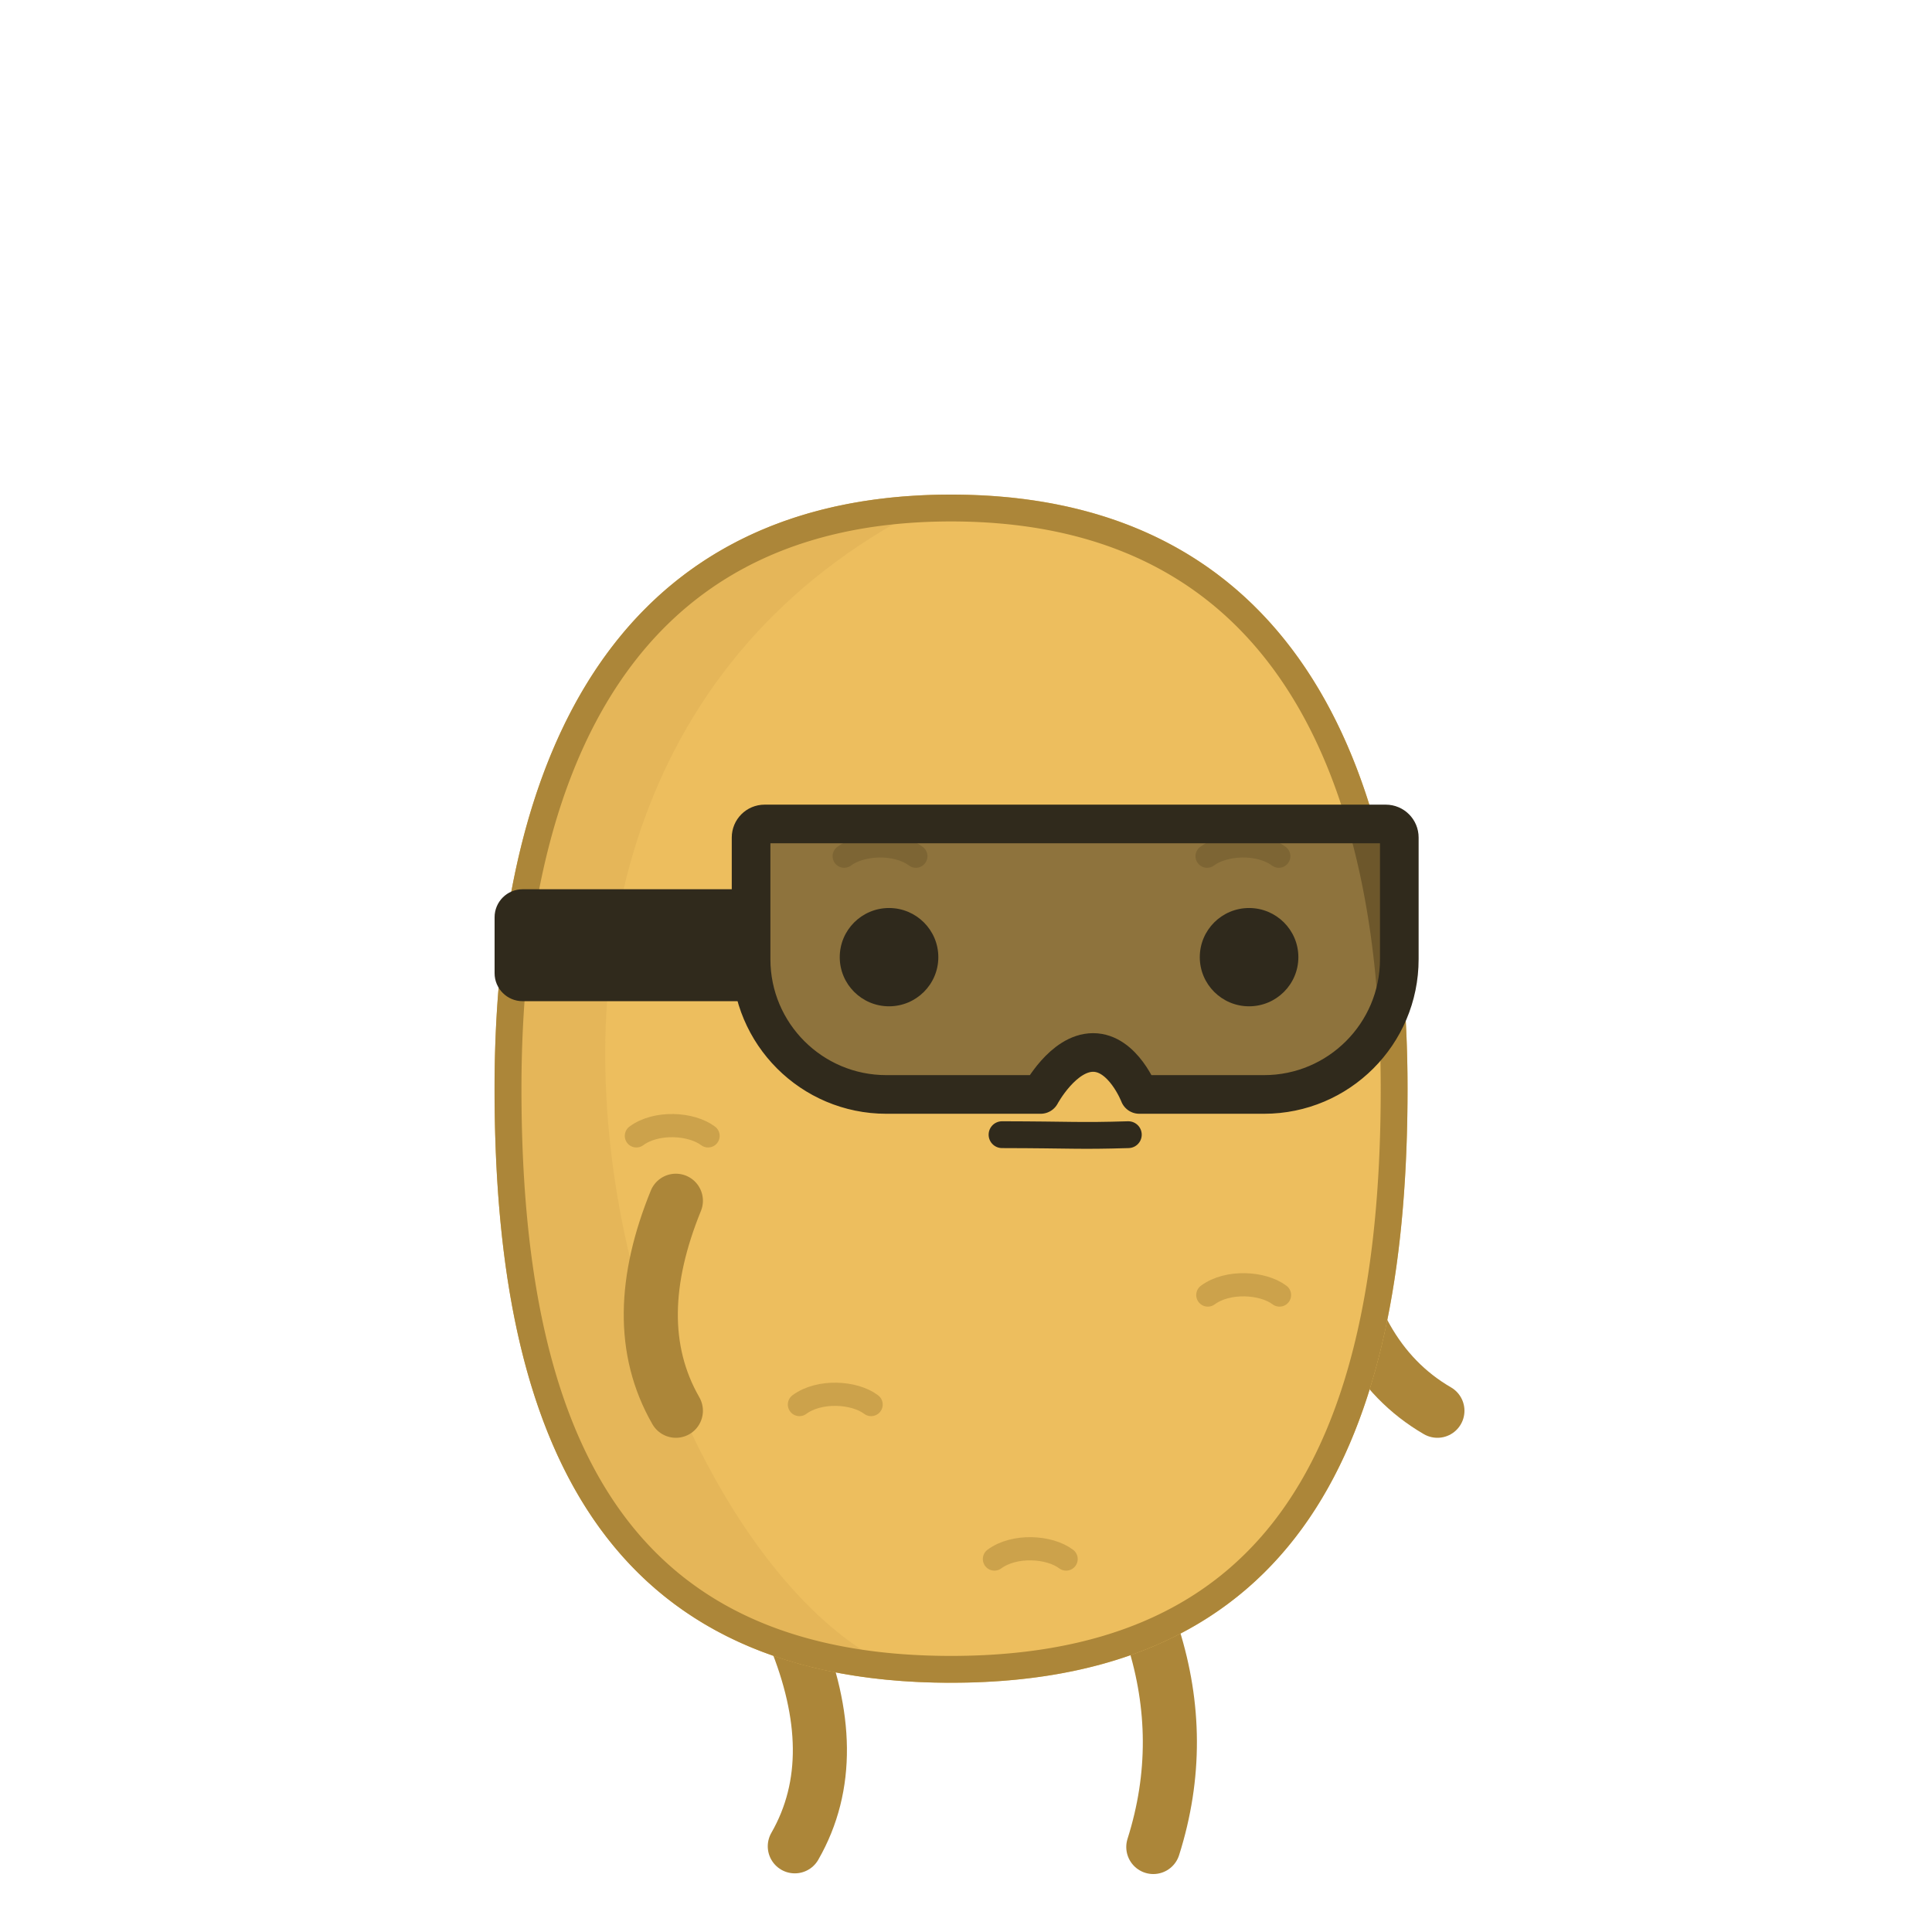 <?xml version="1.0" encoding="UTF-8" standalone="no"?><!DOCTYPE svg PUBLIC "-//W3C//DTD SVG 1.1//EN" "http://www.w3.org/Graphics/SVG/1.1/DTD/svg11.dtd"><svg width="100%" height="100%" viewBox="0 0 250 250" version="1.1" xmlns="http://www.w3.org/2000/svg" xmlns:xlink="http://www.w3.org/1999/xlink" xml:space="preserve" xmlns:serif="http://www.serif.com/" style="fill-rule:evenodd;clip-rule:evenodd;stroke-linecap:round;stroke-linejoin:round;stroke-miterlimit:2;"><rect id="m_goggles" x="0" y="0" width="250" height="250" style="fill:none;"/><g id="boytato"><path d="M102.848,211.737c4.139,10.157 4.511,19.314 0,27.174" style="fill:none;stroke:#ac8639;stroke-width:7px;"/><path d="M149.238,211.826c2.782,8.88 2.93,17.929 0,27.174" style="fill:none;stroke:#ac8639;stroke-width:7px;"/><path d="M172.374,159.017c1.508,10.86 5.778,18.975 13.626,23.533" style="fill:none;stroke:#ac8639;stroke-width:7px;"/><path id="potato" d="M123.068,64c43.66,0 59.069,34.445 59.069,76.872c0,42.427 -12.039,76.872 -59.069,76.872c-47.029,0 -59.068,-34.445 -59.068,-76.872c0,-42.427 15.409,-76.872 59.068,-76.872Z" style="fill:#edbe5e;"/><clipPath id="_clip1"><path d="M123.068,64c43.66,0 59.069,34.445 59.069,76.872c0,42.427 -12.039,76.872 -59.069,76.872c-47.029,0 -59.068,-34.445 -59.068,-76.872c0,-42.427 15.409,-76.872 59.068,-76.872Z"/></clipPath><g clip-path="url(#_clip1)"><path id="shadow" d="M123.068,64c-78.81,35.87 -36.954,151.135 0,153.744c-47.029,0 -59.068,-34.445 -59.068,-76.872c0,-42.427 15.409,-76.872 59.068,-76.872Z" style="fill:#cda24c;fill-opacity:0.251;"/><ellipse id="eye_1" cx="115.041" cy="123.856" rx="6.378" ry="6.36" style="fill:#302a1c;"/><ellipse id="eye_2" cx="161.63" cy="123.856" rx="6.378" ry="6.36" style="fill:#302a1c;"/><g id="eyebrows"><path d="M118.512,110.791c-2.571,-1.903 -7.103,-1.639 -9.277,0" style="fill:none;stroke:#ac8639;stroke-opacity:0.5;stroke-width:3px;"/><path d="M165.474,110.791c-2.57,-1.903 -7.103,-1.639 -9.277,0" style="fill:none;stroke:#ac8639;stroke-opacity:0.5;stroke-width:3px;"/></g><g id="marks"><path d="M82.347,146.983c2.57,-1.903 7.103,-1.639 9.277,0" style="fill:none;stroke:#ac8639;stroke-opacity:0.5;stroke-width:3px;"/><path d="M156.291,167.577c2.571,-1.903 7.103,-1.639 9.277,0" style="fill:none;stroke:#ac8639;stroke-opacity:0.5;stroke-width:3px;"/><path d="M103.445,181.748c2.571,-1.903 7.103,-1.639 9.277,0" style="fill:none;stroke:#ac8639;stroke-opacity:0.5;stroke-width:3px;"/><path d="M128.679,201.739c2.571,-1.904 7.103,-1.639 9.277,0" style="fill:none;stroke:#ac8639;stroke-opacity:0.5;stroke-width:3px;"/></g><path id="mouth" d="M129.663,146.827c9.203,0.018 9.818,0.199 16.341,0" style="fill:none;stroke:#302a1c;stroke-width:3.47px;"/></g><path d="M123.324,64l0.255,0.002l0.254,0.002l0.254,0.002l0.253,0.004l0.252,0.004l0.251,0.005l0.251,0.006l0.251,0.007l0.249,0.007l0.25,0.008l0.248,0.009l0.248,0.01l0.247,0.011l0.246,0.011l0.246,0.012l0.245,0.013l0.245,0.014l0.244,0.014l0.243,0.015l0.243,0.016l0.242,0.017l0.241,0.017l0.241,0.018l0.24,0.019l0.24,0.02l0.239,0.02l0.238,0.022l0.238,0.022l0.237,0.022l0.236,0.024l0.236,0.024l0.235,0.025l0.234,0.026l0.234,0.026l0.233,0.028l0.233,0.028l0.232,0.028l0.231,0.03l0.231,0.03l0.23,0.031l0.23,0.032l0.229,0.032l0.228,0.033l0.227,0.034l0.227,0.035l0.227,0.035l0.226,0.036l0.225,0.037l0.224,0.038l0.224,0.038l0.223,0.039l0.223,0.04l0.222,0.04l0.221,0.042l0.221,0.042l0.221,0.042l0.219,0.044l0.219,0.044l0.218,0.045l0.218,0.045l0.217,0.046l0.217,0.047l0.216,0.048l0.215,0.048l0.215,0.049l0.214,0.05l0.213,0.051l0.213,0.051l0.212,0.052l0.212,0.053l0.211,0.053l0.211,0.054l0.209,0.055l0.21,0.055l0.208,0.056l0.208,0.057l0.208,0.058l0.207,0.058l0.206,0.059l0.206,0.06l0.205,0.06l0.204,0.061l0.204,0.062l0.203,0.062l0.203,0.063l0.202,0.064l0.201,0.064l0.201,0.065l0.2,0.066l0.2,0.067l0.199,0.067l0.198,0.068l0.198,0.068l0.198,0.07l0.196,0.069l0.196,0.071l0.196,0.071l0.195,0.072l0.194,0.073l0.194,0.073l0.193,0.074l0.193,0.075l0.191,0.075l0.192,0.076l0.191,0.076l0.19,0.078l0.189,0.078l0.19,0.078l0.188,0.079l0.188,0.08l0.187,0.081l0.187,0.081l0.186,0.082l0.186,0.082l0.184,0.084l0.185,0.083l0.184,0.085l0.183,0.085l0.183,0.086l0.182,0.086l0.181,0.087l0.181,0.088l0.18,0.088l0.18,0.089l0.179,0.09l0.179,0.09l0.178,0.091l0.177,0.092l0.177,0.092l0.177,0.093l0.175,0.093l0.176,0.094l0.174,0.095l0.174,0.095l0.174,0.096l0.173,0.097l0.172,0.097l0.172,0.098l0.171,0.098l0.171,0.099l0.17,0.1l0.169,0.1l0.169,0.101l0.168,0.102l0.168,0.102l0.168,0.103l0.166,0.103l0.166,0.104l0.166,0.105l0.165,0.105l0.164,0.106l0.164,0.107l0.164,0.107l0.162,0.107l0.163,0.109l0.161,0.108l0.161,0.11l0.161,0.11l0.16,0.111l0.159,0.111l0.159,0.112l0.158,0.112l0.158,0.114l0.157,0.113l0.157,0.114l0.156,0.115l0.156,0.116l0.155,0.116l0.154,0.117l0.154,0.117l0.154,0.118l0.152,0.118l0.153,0.119l0.151,0.119l0.152,0.121l0.15,0.12l0.15,0.122l0.15,0.122l0.149,0.122l0.148,0.123l0.148,0.124l0.148,0.124l0.146,0.125l0.147,0.125l0.145,0.126l0.146,0.126l0.144,0.127l0.144,0.128l0.144,0.128l0.143,0.129l0.143,0.129l0.142,0.13l0.141,0.13l0.141,0.131l0.14,0.132l0.14,0.132l0.14,0.132l0.138,0.134l0.139,0.133l0.137,0.135l0.137,0.135l0.137,0.135l0.136,0.136l0.136,0.136l0.135,0.137l0.134,0.138l0.134,0.138l0.134,0.139l0.133,0.139l0.132,0.14l0.132,0.14l0.132,0.141l0.13,0.141l0.131,0.142l0.129,0.142l0.13,0.143l0.129,0.144l0.128,0.144l0.127,0.145l0.128,0.145l0.126,0.145l0.127,0.146l0.125,0.147l0.125,0.147l0.125,0.148l0.124,0.148l0.124,0.149l0.123,0.149l0.122,0.15l0.122,0.15l0.122,0.151l0.121,0.151l0.12,0.152l0.12,0.153l0.12,0.152l0.119,0.154l0.118,0.154l0.118,0.154l0.117,0.155l0.117,0.155l0.117,0.156l0.116,0.157l0.115,0.156l0.115,0.158l0.114,0.158l0.114,0.158l0.113,0.159l0.113,0.159l0.113,0.16l0.111,0.161l0.112,0.161l0.111,0.161l0.11,0.162l0.11,0.162l0.109,0.163l0.109,0.163l0.108,0.164l0.108,0.164l0.108,0.165l0.106,0.165l0.107,0.166l0.106,0.166l0.105,0.167l0.105,0.167l0.104,0.168l0.104,0.168l0.104,0.168l0.102,0.169l0.103,0.17l0.102,0.17l0.101,0.17l0.101,0.171l0.101,0.172l0.1,0.171l0.099,0.173l0.099,0.172l0.098,0.174l0.098,0.173l0.098,0.175l0.097,0.174l0.097,0.175l0.096,0.176l0.095,0.176l0.095,0.176l0.095,0.177l0.094,0.177l0.094,0.178l0.093,0.178l0.092,0.179l0.093,0.179l0.091,0.18l0.092,0.18l0.09,0.18l0.091,0.181l0.09,0.181l0.089,0.182l0.089,0.182l0.088,0.183l0.088,0.183l0.087,0.183l0.087,0.184l0.087,0.185l0.086,0.184l0.085,0.186l0.085,0.185l0.085,0.186l0.084,0.187l0.084,0.187l0.083,0.187l0.083,0.188l0.082,0.188l0.082,0.189l0.081,0.189l0.081,0.189l0.08,0.19l0.08,0.19l0.08,0.191l0.079,0.191l0.078,0.192l0.078,0.192l0.078,0.192l0.077,0.193l0.077,0.193l0.076,0.193l0.076,0.194l0.075,0.195l0.075,0.194l0.074,0.195l0.074,0.196l0.074,0.196l0.073,0.196l0.072,0.197l0.072,0.197l0.072,0.198l0.071,0.198l0.071,0.198l0.07,0.199l0.07,0.199l0.069,0.199l0.069,0.2l0.069,0.2l0.068,0.201l0.067,0.201l0.067,0.201l0.067,0.202l0.066,0.202l0.066,0.203l0.065,0.203l0.065,0.203l0.065,0.204l0.064,0.204l0.063,0.204l0.063,0.205l0.063,0.205l0.062,0.206l0.062,0.206l0.062,0.206l0.06,0.206l0.061,0.207l0.06,0.208l0.059,0.207l0.06,0.209l0.058,0.208l0.059,0.209l0.057,0.209l0.058,0.209l0.057,0.21l0.056,0.21l0.056,0.211l0.056,0.211l0.055,0.211l0.055,0.212l0.054,0.212l0.054,0.212l0.054,0.213l0.053,0.213l0.052,0.213l0.053,0.214l0.051,0.214l0.052,0.214l0.051,0.215l0.05,0.215l0.05,0.215l0.05,0.216l0.049,0.216l0.049,0.216l0.048,0.217l0.048,0.217l0.048,0.217l0.047,0.218l0.046,0.218l0.047,0.218l0.045,0.219l0.046,0.219l0.045,0.219l0.044,0.219l0.045,0.22l0.043,0.221l0.044,0.22l0.042,0.221l0.043,0.221l0.042,0.222l0.042,0.222l0.041,0.222l0.041,0.222l0.04,0.223l0.04,0.223l0.04,0.223l0.039,0.224l0.039,0.224l0.038,0.224l0.038,0.225l0.037,0.225l0.037,0.225l0.037,0.225l0.036,0.226l0.036,0.226l0.036,0.226l0.035,0.227l0.035,0.227l0.034,0.227l0.034,0.228l0.033,0.227l0.033,0.228l0.033,0.229l0.032,0.228l0.032,0.229l0.031,0.23l0.032,0.229l0.03,0.23l0.03,0.23l0.03,0.23l0.03,0.231l0.029,0.231l0.028,0.231l0.029,0.231l0.028,0.232l0.027,0.232l0.027,0.232l0.027,0.233l0.026,0.233l0.026,0.233l0.026,0.233l0.025,0.233l0.024,0.234l0.025,0.234l0.024,0.235l0.023,0.234l0.023,0.235l0.023,0.235l0.022,0.236l0.022,0.235l0.022,0.236l0.021,0.236l0.021,0.237l0.021,0.236l0.02,0.237l0.019,0.237l0.02,0.238l0.019,0.237l0.018,0.238l0.018,0.238l0.018,0.239l0.018,0.238l0.017,0.239l0.016,0.239l0.016,0.239l0.016,0.24l0.016,0.24l0.015,0.24l0.015,0.24l0.014,0.24l0.014,0.241l0.014,0.241l0.013,0.241l0.013,0.242l0.012,0.241l0.013,0.242l0.011,0.242l0.012,0.242l0.011,0.243l0.01,0.242l0.011,0.243l0.01,0.243l0.009,0.244l0.018,0.487l0.017,0.488l0.015,0.489l0.013,0.49l0.012,0.491l0.011,0.491l0.009,0.492l0.008,0.493l0.007,0.494l0.005,0.495l0.003,0.495l0.002,0.496l0.001,0.497l-0.001,0.497l-0.001,0.496l-0.003,0.495l-0.004,0.495l-0.005,0.494l-0.006,0.493l-0.007,0.492l-0.009,0.491l-0.01,0.491l-0.01,0.49l-0.013,0.489l-0.013,0.488l-0.014,0.487l-0.016,0.487l-0.017,0.485l-0.018,0.485l-0.019,0.484l-0.021,0.483l-0.021,0.482l-0.023,0.481l-0.025,0.48l-0.025,0.479l-0.027,0.479l-0.028,0.477l-0.03,0.477l-0.031,0.475l-0.032,0.475l-0.033,0.473l-0.035,0.473l-0.036,0.471l-0.037,0.471l-0.039,0.469l-0.04,0.469l-0.042,0.467l-0.043,0.466l-0.044,0.466l-0.023,0.232l-0.023,0.232l-0.023,0.232l-0.024,0.231l-0.024,0.231l-0.024,0.231l-0.025,0.231l-0.025,0.23l-0.026,0.23l-0.026,0.23l-0.026,0.229l-0.026,0.23l-0.027,0.228l-0.028,0.229l-0.027,0.228l-0.028,0.229l-0.029,0.227l-0.029,0.228l-0.029,0.227l-0.029,0.227l-0.03,0.227l-0.03,0.226l-0.031,0.226l-0.031,0.226l-0.031,0.225l-0.032,0.225l-0.032,0.225l-0.033,0.225l-0.033,0.224l-0.033,0.224l-0.034,0.224l-0.034,0.223l-0.034,0.223l-0.035,0.223l-0.035,0.222l-0.035,0.222l-0.036,0.222l-0.037,0.222l-0.036,0.221l-0.037,0.221l-0.038,0.22l-0.038,0.221l-0.038,0.219l-0.039,0.22l-0.039,0.219l-0.039,0.219l-0.04,0.219l-0.04,0.218l-0.041,0.218l-0.041,0.218l-0.042,0.217l-0.041,0.217l-0.043,0.217l-0.042,0.216l-0.043,0.216l-0.044,0.216l-0.044,0.215l-0.044,0.215l-0.045,0.215l-0.045,0.214l-0.045,0.214l-0.046,0.214l-0.047,0.213l-0.046,0.213l-0.048,0.213l-0.047,0.212l-0.048,0.212l-0.049,0.212l-0.048,0.211l-0.05,0.211l-0.049,0.211l-0.05,0.21l-0.051,0.21l-0.051,0.209l-0.051,0.209l-0.052,0.209l-0.052,0.208l-0.053,0.209l-0.053,0.207l-0.054,0.208l-0.054,0.207l-0.054,0.206l-0.055,0.206l-0.055,0.206l-0.056,0.206l-0.056,0.205l-0.056,0.205l-0.057,0.204l-0.058,0.204l-0.058,0.204l-0.058,0.203l-0.059,0.203l-0.059,0.203l-0.06,0.202l-0.06,0.202l-0.06,0.201l-0.061,0.201l-0.062,0.201l-0.062,0.2l-0.062,0.2l-0.063,0.199l-0.063,0.199l-0.064,0.199l-0.064,0.198l-0.065,0.198l-0.065,0.198l-0.065,0.197l-0.066,0.197l-0.067,0.196l-0.067,0.196l-0.067,0.195l-0.068,0.196l-0.068,0.194l-0.069,0.195l-0.069,0.194l-0.07,0.193l-0.07,0.193l-0.071,0.193l-0.071,0.192l-0.071,0.192l-0.072,0.192l-0.073,0.191l-0.073,0.191l-0.073,0.19l-0.074,0.19l-0.075,0.189l-0.075,0.189l-0.075,0.189l-0.076,0.188l-0.076,0.188l-0.077,0.187l-0.077,0.187l-0.078,0.187l-0.078,0.186l-0.079,0.185l-0.079,0.185l-0.08,0.185l-0.08,0.185l-0.081,0.184l-0.081,0.183l-0.082,0.183l-0.082,0.183l-0.083,0.182l-0.083,0.182l-0.084,0.181l-0.084,0.181l-0.085,0.18l-0.085,0.18l-0.086,0.18l-0.086,0.179l-0.087,0.179l-0.087,0.178l-0.088,0.178l-0.088,0.177l-0.089,0.177l-0.089,0.176l-0.09,0.176l-0.09,0.176l-0.091,0.175l-0.091,0.174l-0.092,0.175l-0.092,0.173l-0.093,0.173l-0.093,0.173l-0.094,0.173l-0.094,0.171l-0.095,0.172l-0.096,0.171l-0.096,0.17l-0.096,0.17l-0.097,0.17l-0.098,0.169l-0.098,0.168l-0.098,0.168l-0.099,0.168l-0.1,0.167l-0.1,0.167l-0.101,0.166l-0.101,0.166l-0.102,0.165l-0.102,0.165l-0.103,0.164l-0.103,0.164l-0.104,0.163l-0.104,0.163l-0.105,0.162l-0.106,0.162l-0.106,0.161l-0.107,0.161l-0.107,0.161l-0.107,0.159l-0.109,0.16l-0.108,0.159l-0.11,0.158l-0.11,0.158l-0.11,0.157l-0.111,0.157l-0.112,0.157l-0.112,0.156l-0.112,0.155l-0.113,0.155l-0.114,0.154l-0.114,0.154l-0.115,0.154l-0.116,0.152l-0.116,0.153l-0.116,0.152l-0.117,0.151l-0.118,0.151l-0.118,0.15l-0.119,0.15l-0.119,0.149l-0.12,0.149l-0.121,0.148l-0.121,0.148l-0.121,0.147l-0.123,0.147l-0.122,0.146l-0.124,0.145l-0.124,0.145l-0.124,0.145l-0.125,0.144l-0.126,0.143l-0.126,0.143l-0.127,0.143l-0.127,0.142l-0.128,0.141l-0.129,0.141l-0.129,0.14l-0.13,0.14l-0.13,0.139l-0.131,0.139l-0.131,0.138l-0.132,0.138l-0.133,0.137l-0.133,0.136l-0.134,0.136l-0.134,0.135l-0.135,0.135l-0.136,0.135l-0.136,0.133l-0.137,0.133l-0.137,0.133l-0.138,0.132l-0.139,0.132l-0.139,0.131l-0.14,0.13l-0.14,0.13l-0.141,0.129l-0.142,0.129l-0.142,0.128l-0.143,0.128l-0.144,0.127l-0.144,0.126l-0.144,0.126l-0.146,0.125l-0.145,0.125l-0.147,0.124l-0.147,0.124l-0.148,0.123l-0.148,0.122l-0.149,0.122l-0.15,0.122l-0.15,0.12l-0.151,0.12l-0.151,0.12l-0.152,0.119l-0.153,0.118l-0.153,0.118l-0.154,0.117l-0.155,0.117l-0.155,0.116l-0.156,0.116l-0.156,0.114l-0.157,0.115l-0.158,0.113l-0.158,0.113l-0.159,0.113l-0.16,0.112l-0.16,0.111l-0.161,0.111l-0.161,0.11l-0.162,0.109l-0.163,0.109l-0.164,0.109l-0.164,0.107l-0.164,0.107l-0.166,0.107l-0.166,0.106l-0.166,0.105l-0.168,0.105l-0.168,0.104l-0.168,0.103l-0.17,0.103l-0.169,0.102l-0.171,0.102l-0.171,0.101l-0.172,0.1l-0.173,0.1l-0.173,0.099l-0.174,0.098l-0.174,0.098l-0.175,0.097l-0.176,0.097l-0.176,0.096l-0.178,0.095l-0.177,0.095l-0.179,0.094l-0.179,0.093l-0.18,0.093l-0.18,0.092l-0.181,0.092l-0.182,0.091l-0.183,0.09l-0.183,0.09l-0.184,0.089l-0.184,0.088l-0.185,0.088l-0.186,0.087l-0.187,0.086l-0.187,0.086l-0.188,0.085l-0.188,0.085l-0.189,0.083l-0.19,0.084l-0.191,0.082l-0.191,0.082l-0.192,0.081l-0.193,0.081l-0.193,0.08l-0.194,0.079l-0.195,0.078l-0.195,0.078l-0.196,0.078l-0.197,0.076l-0.198,0.076l-0.198,0.075l-0.199,0.075l-0.199,0.074l-0.2,0.073l-0.201,0.073l-0.202,0.072l-0.202,0.071l-0.203,0.07l-0.204,0.07l-0.205,0.07l-0.205,0.068l-0.206,0.068l-0.206,0.067l-0.208,0.067l-0.208,0.066l-0.208,0.065l-0.21,0.064l-0.21,0.064l-0.211,0.063l-0.211,0.062l-0.212,0.062l-0.213,0.061l-0.214,0.06l-0.215,0.06l-0.215,0.059l-0.216,0.058l-0.216,0.058l-0.217,0.057l-0.218,0.056l-0.219,0.055l-0.22,0.055l-0.22,0.054l-0.221,0.053l-0.221,0.053l-0.223,0.052l-0.223,0.051l-0.224,0.051l-0.224,0.05l-0.226,0.049l-0.226,0.048l-0.226,0.048l-0.228,0.047l-0.228,0.046l-0.229,0.045l-0.23,0.045l-0.23,0.044l-0.232,0.044l-0.232,0.042l-0.232,0.042l-0.234,0.042l-0.234,0.04l-0.235,0.04l-0.236,0.039l-0.236,0.038l-0.237,0.038l-0.238,0.037l-0.239,0.036l-0.239,0.035l-0.24,0.035l-0.241,0.034l-0.242,0.033l-0.242,0.032l-0.244,0.032l-0.244,0.031l-0.244,0.03l-0.246,0.03l-0.246,0.028l-0.247,0.028l-0.248,0.028l-0.248,0.026l-0.25,0.026l-0.25,0.025l-0.251,0.024l-0.251,0.023l-0.253,0.023l-0.253,0.022l-0.254,0.021l-0.254,0.021l-0.256,0.02l-0.256,0.019l-0.257,0.018l-0.258,0.017l-0.259,0.017l-0.259,0.016l-0.26,0.015l-0.261,0.014l-0.262,0.014l-0.262,0.013l-0.264,0.012l-0.264,0.011l-0.264,0.011l-0.266,0.01l-0.267,0.009l-0.267,0.008l-0.268,0.007l-0.269,0.007l-0.269,0.006l-0.27,0.005l-0.272,0.004l-0.272,0.004l-0.272,0.002l-0.274,0.002l-0.274,0.002l-0.276,0l-0.275,0l-0.274,-0.002l-0.274,-0.002l-0.272,-0.002l-0.272,-0.004l-0.272,-0.004l-0.27,-0.005l-0.269,-0.006l-0.269,-0.007l-0.268,-0.007l-0.268,-0.008l-0.266,-0.009l-0.266,-0.01l-0.264,-0.011l-0.264,-0.011l-0.264,-0.012l-0.262,-0.013l-0.262,-0.014l-0.261,-0.014l-0.26,-0.015l-0.259,-0.016l-0.259,-0.017l-0.258,-0.017l-0.257,-0.018l-0.256,-0.019l-0.256,-0.02l-0.254,-0.021l-0.254,-0.021l-0.253,-0.022l-0.253,-0.023l-0.251,-0.023l-0.251,-0.024l-0.25,-0.025l-0.25,-0.026l-0.248,-0.026l-0.248,-0.028l-0.247,-0.028l-0.246,-0.028l-0.246,-0.03l-0.244,-0.03l-0.244,-0.031l-0.244,-0.032l-0.242,-0.032l-0.242,-0.033l-0.241,-0.034l-0.24,-0.035l-0.239,-0.035l-0.239,-0.036l-0.238,-0.037l-0.237,-0.038l-0.236,-0.038l-0.236,-0.039l-0.235,-0.04l-0.234,-0.04l-0.234,-0.042l-0.232,-0.042l-0.232,-0.042l-0.232,-0.044l-0.23,-0.044l-0.23,-0.045l-0.229,-0.045l-0.228,-0.046l-0.228,-0.047l-0.226,-0.048l-0.226,-0.048l-0.226,-0.049l-0.224,-0.05l-0.224,-0.051l-0.223,-0.051l-0.223,-0.052l-0.221,-0.053l-0.221,-0.053l-0.22,-0.054l-0.22,-0.055l-0.219,-0.055l-0.218,-0.056l-0.217,-0.057l-0.216,-0.058l-0.216,-0.058l-0.215,-0.059l-0.215,-0.06l-0.214,-0.06l-0.213,-0.061l-0.212,-0.062l-0.211,-0.062l-0.211,-0.063l-0.21,-0.064l-0.21,-0.064l-0.208,-0.065l-0.208,-0.066l-0.208,-0.067l-0.206,-0.067l-0.206,-0.068l-0.205,-0.068l-0.205,-0.07l-0.204,-0.07l-0.203,-0.07l-0.202,-0.071l-0.202,-0.072l-0.201,-0.073l-0.2,-0.073l-0.199,-0.074l-0.199,-0.075l-0.199,-0.075l-0.197,-0.076l-0.197,-0.076l-0.196,-0.078l-0.195,-0.078l-0.195,-0.078l-0.194,-0.079l-0.193,-0.08l-0.193,-0.081l-0.192,-0.081l-0.191,-0.082l-0.191,-0.082l-0.19,-0.084l-0.189,-0.083l-0.188,-0.085l-0.188,-0.085l-0.188,-0.086l-0.186,-0.086l-0.186,-0.087l-0.185,-0.088l-0.184,-0.088l-0.184,-0.089l-0.183,-0.09l-0.183,-0.09l-0.182,-0.091l-0.181,-0.092l-0.18,-0.092l-0.18,-0.093l-0.179,-0.093l-0.179,-0.094l-0.177,-0.095l-0.178,-0.095l-0.176,-0.096l-0.176,-0.097l-0.175,-0.097l-0.174,-0.098l-0.174,-0.098l-0.173,-0.099l-0.173,-0.1l-0.172,-0.1l-0.171,-0.101l-0.171,-0.102l-0.169,-0.102l-0.17,-0.103l-0.168,-0.103l-0.168,-0.104l-0.168,-0.105l-0.166,-0.105l-0.166,-0.106l-0.166,-0.107l-0.164,-0.107l-0.164,-0.107l-0.164,-0.109l-0.163,-0.109l-0.162,-0.109l-0.161,-0.11l-0.161,-0.111l-0.16,-0.111l-0.16,-0.112l-0.159,-0.113l-0.158,-0.113l-0.158,-0.113l-0.157,-0.115l-0.156,-0.114l-0.156,-0.116l-0.155,-0.116l-0.155,-0.117l-0.154,-0.117l-0.153,-0.118l-0.153,-0.118l-0.152,-0.119l-0.151,-0.12l-0.151,-0.12l-0.15,-0.12l-0.15,-0.122l-0.149,-0.122l-0.148,-0.122l-0.148,-0.123l-0.147,-0.124l-0.147,-0.124l-0.145,-0.125l-0.146,-0.125l-0.144,-0.126l-0.144,-0.126l-0.144,-0.127l-0.143,-0.128l-0.142,-0.128l-0.142,-0.129l-0.141,-0.129l-0.14,-0.13l-0.14,-0.13l-0.139,-0.131l-0.139,-0.132l-0.138,-0.132l-0.137,-0.133l-0.137,-0.133l-0.136,-0.133l-0.136,-0.135l-0.135,-0.135l-0.134,-0.135l-0.134,-0.136l-0.133,-0.136l-0.133,-0.137l-0.132,-0.138l-0.131,-0.138l-0.131,-0.139l-0.13,-0.139l-0.13,-0.14l-0.129,-0.14l-0.129,-0.141l-0.128,-0.141l-0.127,-0.142l-0.127,-0.143l-0.126,-0.143l-0.126,-0.143l-0.125,-0.144l-0.124,-0.145l-0.124,-0.145l-0.124,-0.145l-0.122,-0.146l-0.123,-0.147l-0.121,-0.147l-0.121,-0.148l-0.121,-0.148l-0.12,-0.149l-0.119,-0.149l-0.119,-0.15l-0.118,-0.15l-0.118,-0.151l-0.117,-0.151l-0.116,-0.152l-0.116,-0.153l-0.116,-0.152l-0.115,-0.154l-0.114,-0.154l-0.114,-0.154l-0.113,-0.155l-0.112,-0.155l-0.112,-0.156l-0.112,-0.157l-0.111,-0.157l-0.11,-0.157l-0.11,-0.158l-0.11,-0.158l-0.108,-0.159l-0.109,-0.16l-0.107,-0.159l-0.107,-0.161l-0.107,-0.161l-0.106,-0.161l-0.106,-0.162l-0.105,-0.162l-0.104,-0.163l-0.104,-0.163l-0.103,-0.164l-0.103,-0.164l-0.102,-0.165l-0.102,-0.165l-0.101,-0.166l-0.101,-0.166l-0.1,-0.167l-0.1,-0.167l-0.099,-0.168l-0.098,-0.168l-0.098,-0.168l-0.098,-0.169l-0.097,-0.17l-0.096,-0.17l-0.096,-0.17l-0.096,-0.171l-0.095,-0.172l-0.094,-0.171l-0.094,-0.173l-0.093,-0.173l-0.093,-0.173l-0.092,-0.173l-0.092,-0.175l-0.091,-0.174l-0.091,-0.175l-0.09,-0.176l-0.09,-0.176l-0.089,-0.176l-0.089,-0.177l-0.088,-0.177l-0.088,-0.178l-0.087,-0.178l-0.087,-0.179l-0.086,-0.179l-0.086,-0.18l-0.085,-0.18l-0.085,-0.18l-0.084,-0.181l-0.084,-0.181l-0.083,-0.182l-0.083,-0.182l-0.082,-0.183l-0.082,-0.183l-0.081,-0.183l-0.081,-0.184l-0.08,-0.185l-0.08,-0.185l-0.079,-0.185l-0.079,-0.185l-0.078,-0.186l-0.078,-0.187l-0.077,-0.187l-0.077,-0.187l-0.076,-0.188l-0.076,-0.188l-0.075,-0.189l-0.075,-0.189l-0.075,-0.189l-0.074,-0.19l-0.073,-0.19l-0.073,-0.191l-0.073,-0.191l-0.072,-0.192l-0.071,-0.192l-0.072,-0.192l-0.07,-0.193l-0.07,-0.193l-0.07,-0.193l-0.069,-0.194l-0.069,-0.195l-0.068,-0.194l-0.068,-0.196l-0.068,-0.195l-0.066,-0.196l-0.067,-0.196l-0.066,-0.197l-0.065,-0.197l-0.065,-0.198l-0.065,-0.198l-0.064,-0.198l-0.064,-0.199l-0.063,-0.199l-0.063,-0.199l-0.062,-0.2l-0.062,-0.2l-0.062,-0.201l-0.061,-0.201l-0.06,-0.201l-0.06,-0.202l-0.06,-0.202l-0.059,-0.203l-0.059,-0.203l-0.058,-0.203l-0.058,-0.204l-0.058,-0.204l-0.057,-0.204l-0.056,-0.205l-0.056,-0.205l-0.056,-0.206l-0.055,-0.206l-0.055,-0.206l-0.054,-0.206l-0.054,-0.207l-0.054,-0.208l-0.053,-0.207l-0.053,-0.209l-0.052,-0.208l-0.052,-0.209l-0.051,-0.209l-0.051,-0.209l-0.051,-0.21l-0.05,-0.21l-0.049,-0.211l-0.05,-0.211l-0.048,-0.211l-0.049,-0.212l-0.048,-0.212l-0.047,-0.212l-0.048,-0.213l-0.046,-0.213l-0.047,-0.213l-0.046,-0.214l-0.045,-0.214l-0.045,-0.214l-0.045,-0.215l-0.044,-0.215l-0.044,-0.215l-0.044,-0.216l-0.043,-0.216l-0.042,-0.216l-0.043,-0.217l-0.041,-0.217l-0.042,-0.217l-0.041,-0.218l-0.041,-0.218l-0.04,-0.218l-0.04,-0.219l-0.039,-0.219l-0.039,-0.219l-0.039,-0.22l-0.038,-0.219l-0.038,-0.221l-0.038,-0.22l-0.037,-0.221l-0.036,-0.221l-0.037,-0.222l-0.036,-0.222l-0.035,-0.222l-0.035,-0.222l-0.035,-0.223l-0.035,-0.223l-0.034,-0.223l-0.033,-0.224l-0.033,-0.224l-0.033,-0.224l-0.033,-0.225l-0.032,-0.225l-0.032,-0.225l-0.031,-0.225l-0.031,-0.226l-0.031,-0.226l-0.03,-0.226l-0.03,-0.227l-0.029,-0.227l-0.029,-0.227l-0.029,-0.228l-0.029,-0.227l-0.028,-0.229l-0.027,-0.228l-0.028,-0.229l-0.027,-0.228l-0.026,-0.23l-0.026,-0.229l-0.026,-0.23l-0.026,-0.23l-0.025,-0.23l-0.025,-0.231l-0.024,-0.231l-0.024,-0.231l-0.024,-0.231l-0.023,-0.232l-0.023,-0.232l-0.023,-0.232l-0.044,-0.466l-0.043,-0.466l-0.042,-0.467l-0.04,-0.469l-0.039,-0.469l-0.037,-0.471l-0.036,-0.471l-0.035,-0.473l-0.033,-0.473l-0.032,-0.475l-0.031,-0.475l-0.03,-0.477l-0.028,-0.477l-0.027,-0.479l-0.025,-0.479l-0.025,-0.48l-0.023,-0.481l-0.021,-0.482l-0.021,-0.483l-0.019,-0.484l-0.018,-0.485l-0.017,-0.485l-0.016,-0.487l-0.014,-0.487l-0.013,-0.488l-0.013,-0.489l-0.01,-0.49l-0.01,-0.491l-0.009,-0.491l-0.007,-0.492l-0.006,-0.493l-0.005,-0.494l-0.004,-0.495l-0.003,-0.495l-0.001,-0.496l-0.001,-0.497l0.001,-0.497l0.002,-0.496l0.003,-0.495l0.005,-0.495l0.007,-0.494l0.008,-0.493l0.009,-0.492l0.011,-0.491l0.012,-0.491l0.013,-0.49l0.015,-0.489l0.017,-0.488l0.018,-0.487l0.009,-0.244l0.01,-0.243l0.011,-0.243l0.01,-0.242l0.011,-0.243l0.012,-0.242l0.011,-0.242l0.013,-0.242l0.012,-0.241l0.013,-0.242l0.013,-0.241l0.014,-0.241l0.014,-0.241l0.014,-0.24l0.015,-0.24l0.015,-0.24l0.016,-0.24l0.016,-0.24l0.016,-0.239l0.016,-0.239l0.017,-0.239l0.018,-0.238l0.018,-0.239l0.018,-0.238l0.018,-0.238l0.019,-0.237l0.02,-0.238l0.019,-0.237l0.02,-0.237l0.021,-0.236l0.021,-0.237l0.021,-0.236l0.021,-0.236l0.022,-0.235l0.023,-0.236l0.023,-0.235l0.023,-0.235l0.023,-0.234l0.024,-0.235l0.025,-0.234l0.024,-0.234l0.025,-0.233l0.026,-0.233l0.026,-0.233l0.026,-0.233l0.027,-0.233l0.027,-0.232l0.027,-0.232l0.028,-0.232l0.029,-0.231l0.028,-0.231l0.029,-0.231l0.03,-0.231l0.03,-0.23l0.03,-0.23l0.03,-0.23l0.031,-0.229l0.032,-0.23l0.032,-0.229l0.032,-0.228l0.033,-0.229l0.033,-0.228l0.033,-0.227l0.034,-0.228l0.034,-0.227l0.035,-0.227l0.035,-0.227l0.036,-0.226l0.035,-0.226l0.037,-0.226l0.036,-0.225l0.038,-0.225l0.037,-0.225l0.038,-0.225l0.038,-0.224l0.039,-0.224l0.039,-0.224l0.04,-0.223l0.04,-0.223l0.04,-0.223l0.041,-0.222l0.041,-0.222l0.042,-0.222l0.042,-0.222l0.043,-0.221l0.042,-0.221l0.044,-0.22l0.043,-0.221l0.045,-0.22l0.044,-0.219l0.045,-0.219l0.046,-0.219l0.045,-0.219l0.047,-0.218l0.046,-0.218l0.047,-0.218l0.048,-0.217l0.048,-0.217l0.048,-0.217l0.049,-0.216l0.049,-0.216l0.05,-0.216l0.05,-0.215l0.05,-0.215l0.051,-0.215l0.052,-0.214l0.051,-0.214l0.053,-0.214l0.052,-0.213l0.053,-0.213l0.054,-0.213l0.054,-0.212l0.054,-0.212l0.055,-0.212l0.055,-0.211l0.056,-0.211l0.056,-0.211l0.056,-0.21l0.057,-0.21l0.058,-0.209l0.057,-0.209l0.059,-0.209l0.058,-0.208l0.06,-0.209l0.059,-0.207l0.06,-0.208l0.061,-0.207l0.06,-0.206l0.062,-0.206l0.062,-0.206l0.062,-0.206l0.062,-0.205l0.064,-0.205l0.063,-0.204l0.064,-0.204l0.065,-0.204l0.064,-0.203l0.066,-0.203l0.066,-0.203l0.066,-0.202l0.067,-0.202l0.067,-0.201l0.067,-0.201l0.068,-0.201l0.069,-0.2l0.069,-0.2l0.069,-0.199l0.07,-0.199l0.07,-0.199l0.071,-0.198l0.071,-0.198l0.072,-0.198l0.072,-0.197l0.072,-0.197l0.073,-0.196l0.074,-0.196l0.074,-0.196l0.074,-0.195l0.075,-0.194l0.075,-0.195l0.076,-0.194l0.076,-0.193l0.077,-0.193l0.077,-0.193l0.078,-0.192l0.078,-0.192l0.078,-0.192l0.079,-0.191l0.08,-0.191l0.08,-0.19l0.08,-0.19l0.081,-0.189l0.081,-0.189l0.082,-0.189l0.082,-0.188l0.083,-0.188l0.083,-0.187l0.084,-0.187l0.084,-0.187l0.084,-0.186l0.086,-0.185l0.085,-0.186l0.086,-0.184l0.087,-0.185l0.087,-0.184l0.087,-0.183l0.088,-0.183l0.088,-0.183l0.089,-0.182l0.089,-0.182l0.09,-0.181l0.091,-0.181l0.09,-0.18l0.092,-0.18l0.091,-0.18l0.092,-0.179l0.093,-0.179l0.093,-0.178l0.094,-0.178l0.094,-0.177l0.095,-0.177l0.095,-0.176l0.095,-0.176l0.096,-0.176l0.097,-0.175l0.097,-0.174l0.098,-0.175l0.098,-0.173l0.098,-0.174l0.099,-0.172l0.099,-0.173l0.1,-0.171l0.101,-0.172l0.101,-0.171l0.101,-0.17l0.102,-0.17l0.103,-0.17l0.102,-0.169l0.104,-0.168l0.104,-0.168l0.104,-0.168l0.105,-0.167l0.105,-0.167l0.106,-0.166l0.107,-0.166l0.106,-0.165l0.108,-0.165l0.108,-0.164l0.108,-0.164l0.109,-0.163l0.109,-0.163l0.11,-0.162l0.11,-0.162l0.111,-0.161l0.111,-0.161l0.112,-0.161l0.113,-0.16l0.113,-0.159l0.113,-0.159l0.114,-0.158l0.114,-0.158l0.115,-0.158l0.115,-0.156l0.116,-0.157l0.117,-0.156l0.117,-0.155l0.117,-0.155l0.118,-0.154l0.118,-0.154l0.119,-0.154l0.12,-0.152l0.12,-0.153l0.12,-0.152l0.121,-0.151l0.122,-0.151l0.122,-0.15l0.122,-0.15l0.123,-0.149l0.124,-0.149l0.124,-0.148l0.125,-0.148l0.125,-0.147l0.125,-0.147l0.127,-0.146l0.126,-0.145l0.127,-0.145l0.128,-0.145l0.128,-0.144l0.129,-0.144l0.129,-0.143l0.13,-0.142l0.131,-0.142l0.13,-0.141l0.132,-0.141l0.132,-0.14l0.132,-0.14l0.133,-0.139l0.134,-0.139l0.134,-0.138l0.134,-0.138l0.135,-0.137l0.136,-0.136l0.136,-0.136l0.137,-0.135l0.137,-0.135l0.137,-0.135l0.139,-0.133l0.138,-0.134l0.14,-0.132l0.14,-0.132l0.14,-0.132l0.141,-0.131l0.141,-0.13l0.142,-0.13l0.143,-0.129l0.143,-0.129l0.144,-0.128l0.144,-0.128l0.144,-0.127l0.146,-0.126l0.145,-0.126l0.147,-0.125l0.146,-0.125l0.148,-0.124l0.148,-0.124l0.148,-0.123l0.149,-0.122l0.15,-0.122l0.15,-0.122l0.15,-0.12l0.152,-0.121l0.151,-0.119l0.153,-0.119l0.152,-0.118l0.154,-0.118l0.154,-0.117l0.154,-0.117l0.155,-0.116l0.156,-0.116l0.156,-0.115l0.157,-0.114l0.157,-0.113l0.157,-0.114l0.159,-0.112l0.159,-0.112l0.159,-0.111l0.16,-0.111l0.161,-0.11l0.161,-0.11l0.161,-0.108l0.163,-0.109l0.162,-0.107l0.164,-0.107l0.164,-0.107l0.164,-0.106l0.165,-0.105l0.166,-0.105l0.166,-0.104l0.166,-0.103l0.168,-0.103l0.167,-0.102l0.169,-0.102l0.169,-0.101l0.169,-0.1l0.17,-0.1l0.171,-0.099l0.171,-0.098l0.172,-0.098l0.172,-0.097l0.173,-0.097l0.174,-0.096l0.174,-0.095l0.174,-0.095l0.176,-0.094l0.175,-0.093l0.177,-0.093l0.177,-0.092l0.177,-0.092l0.178,-0.091l0.179,-0.09l0.179,-0.09l0.18,-0.089l0.18,-0.088l0.181,-0.088l0.181,-0.087l0.182,-0.086l0.183,-0.086l0.183,-0.085l0.184,-0.085l0.184,-0.083l0.185,-0.084l0.186,-0.082l0.186,-0.082l0.187,-0.081l0.187,-0.081l0.188,-0.08l0.188,-0.079l0.189,-0.078l0.19,-0.078l0.19,-0.078l0.191,-0.076l0.192,-0.076l0.191,-0.075l0.193,-0.075l0.193,-0.074l0.194,-0.073l0.194,-0.073l0.195,-0.072l0.196,-0.071l0.196,-0.071l0.196,-0.069l0.198,-0.07l0.198,-0.068l0.198,-0.068l0.199,-0.067l0.2,-0.067l0.2,-0.066l0.201,-0.065l0.201,-0.064l0.202,-0.064l0.203,-0.063l0.203,-0.062l0.204,-0.062l0.204,-0.061l0.205,-0.06l0.206,-0.06l0.206,-0.059l0.207,-0.058l0.208,-0.058l0.208,-0.057l0.208,-0.056l0.209,-0.055l0.21,-0.055l0.211,-0.054l0.211,-0.053l0.211,-0.053l0.213,-0.052l0.213,-0.051l0.213,-0.051l0.214,-0.05l0.215,-0.049l0.215,-0.048l0.216,-0.048l0.217,-0.047l0.217,-0.046l0.218,-0.045l0.218,-0.045l0.219,-0.044l0.219,-0.044l0.221,-0.042l0.22,-0.042l0.222,-0.042l0.222,-0.04l0.223,-0.04l0.223,-0.039l0.224,-0.038l0.224,-0.038l0.225,-0.037l0.226,-0.036l0.227,-0.035l0.227,-0.035l0.227,-0.034l0.228,-0.033l0.229,-0.032l0.23,-0.032l0.23,-0.031l0.231,-0.03l0.231,-0.03l0.232,-0.028l0.233,-0.028l0.233,-0.028l0.234,-0.026l0.234,-0.026l0.235,-0.025l0.236,-0.024l0.236,-0.024l0.237,-0.022l0.238,-0.022l0.238,-0.022l0.239,-0.02l0.24,-0.02l0.24,-0.019l0.24,-0.018l0.242,-0.017l0.242,-0.017l0.243,-0.016l0.243,-0.015l0.244,-0.014l0.245,-0.014l0.245,-0.013l0.246,-0.012l0.246,-0.011l0.247,-0.011l0.248,-0.01l0.248,-0.009l0.25,-0.008l0.249,-0.007l0.251,-0.007l0.251,-0.006l0.251,-0.005l0.252,-0.004l0.253,-0.004l0.254,-0.002l0.254,-0.002l0.255,-0.002l0.255,0l0.256,0Zm-0.5,3.474l-0.244,0.001l-0.244,0.002l-0.243,0.003l-0.241,0.003l-0.242,0.004l-0.241,0.005l-0.24,0.006l-0.239,0.006l-0.239,0.007l-0.237,0.008l-0.238,0.009l-0.236,0.009l-0.236,0.01l-0.236,0.011l-0.234,0.012l-0.234,0.012l-0.233,0.013l-0.233,0.014l-0.232,0.014l-0.231,0.015l-0.231,0.016l-0.229,0.017l-0.23,0.017l-0.228,0.018l-0.228,0.019l-0.227,0.019l-0.227,0.02l-0.226,0.021l-0.225,0.022l-0.225,0.022l-0.224,0.023l-0.223,0.024l-0.222,0.024l-0.222,0.026l-0.221,0.025l-0.221,0.027l-0.22,0.027l-0.219,0.028l-0.219,0.029l-0.218,0.029l-0.217,0.03l-0.217,0.031l-0.216,0.031l-0.215,0.032l-0.215,0.033l-0.214,0.034l-0.214,0.034l-0.212,0.035l-0.212,0.035l-0.212,0.036l-0.211,0.037l-0.21,0.038l-0.21,0.038l-0.208,0.039l-0.209,0.039l-0.208,0.041l-0.207,0.04l-0.206,0.042l-0.206,0.042l-0.205,0.043l-0.204,0.044l-0.204,0.044l-0.203,0.045l-0.203,0.045l-0.202,0.046l-0.201,0.047l-0.201,0.048l-0.2,0.048l-0.199,0.049l-0.199,0.049l-0.199,0.05l-0.197,0.051l-0.197,0.051l-0.196,0.052l-0.196,0.053l-0.195,0.053l-0.195,0.054l-0.194,0.055l-0.193,0.055l-0.192,0.056l-0.193,0.057l-0.191,0.057l-0.191,0.058l-0.19,0.058l-0.189,0.059l-0.19,0.06l-0.188,0.06l-0.188,0.061l-0.187,0.061l-0.186,0.062l-0.186,0.063l-0.186,0.064l-0.185,0.064l-0.184,0.064l-0.183,0.065l-0.183,0.066l-0.183,0.067l-0.181,0.067l-0.182,0.068l-0.18,0.068l-0.18,0.069l-0.18,0.069l-0.179,0.071l-0.178,0.07l-0.178,0.072l-0.177,0.072l-0.177,0.072l-0.175,0.073l-0.176,0.074l-0.175,0.074l-0.174,0.075l-0.174,0.076l-0.173,0.076l-0.172,0.077l-0.172,0.077l-0.172,0.078l-0.17,0.078l-0.171,0.079l-0.17,0.08l-0.169,0.08l-0.168,0.081l-0.168,0.082l-0.168,0.082l-0.167,0.082l-0.166,0.083l-0.166,0.084l-0.165,0.085l-0.165,0.085l-0.164,0.085l-0.163,0.086l-0.163,0.087l-0.163,0.087l-0.162,0.088l-0.161,0.088l-0.161,0.089l-0.16,0.09l-0.16,0.09l-0.159,0.091l-0.158,0.091l-0.159,0.092l-0.158,0.092l-0.156,0.093l-0.157,0.094l-0.156,0.094l-0.155,0.094l-0.155,0.096l-0.155,0.095l-0.154,0.097l-0.153,0.097l-0.152,0.097l-0.153,0.098l-0.152,0.099l-0.151,0.099l-0.15,0.099l-0.151,0.101l-0.149,0.101l-0.149,0.101l-0.149,0.102l-0.149,0.103l-0.147,0.102l-0.147,0.104l-0.147,0.104l-0.145,0.105l-0.146,0.105l-0.145,0.106l-0.145,0.106l-0.144,0.107l-0.143,0.107l-0.143,0.108l-0.143,0.109l-0.142,0.109l-0.141,0.11l-0.141,0.11l-0.141,0.111l-0.14,0.111l-0.139,0.112l-0.139,0.112l-0.139,0.113l-0.138,0.113l-0.137,0.114l-0.137,0.115l-0.137,0.115l-0.136,0.115l-0.135,0.116l-0.135,0.117l-0.135,0.118l-0.134,0.117l-0.133,0.118l-0.134,0.119l-0.132,0.12l-0.132,0.119l-0.132,0.121l-0.131,0.121l-0.131,0.121l-0.13,0.122l-0.13,0.123l-0.129,0.123l-0.129,0.123l-0.128,0.125l-0.128,0.124l-0.127,0.125l-0.127,0.126l-0.127,0.126l-0.126,0.127l-0.125,0.127l-0.125,0.128l-0.124,0.128l-0.125,0.129l-0.123,0.129l-0.123,0.13l-0.123,0.131l-0.122,0.131l-0.121,0.131l-0.122,0.132l-0.12,0.133l-0.121,0.132l-0.119,0.134l-0.12,0.134l-0.119,0.135l-0.118,0.135l-0.118,0.135l-0.118,0.137l-0.117,0.136l-0.116,0.137l-0.116,0.138l-0.116,0.138l-0.115,0.139l-0.115,0.139l-0.114,0.14l-0.114,0.14l-0.113,0.14l-0.113,0.142l-0.113,0.142l-0.112,0.142l-0.111,0.142l-0.111,0.144l-0.111,0.144l-0.11,0.144l-0.11,0.144l-0.109,0.146l-0.109,0.145l-0.109,0.147l-0.107,0.146l-0.108,0.148l-0.107,0.148l-0.107,0.148l-0.106,0.149l-0.106,0.149l-0.105,0.15l-0.105,0.15l-0.104,0.151l-0.104,0.151l-0.103,0.151l-0.103,0.153l-0.103,0.153l-0.102,0.153l-0.102,0.154l-0.101,0.154l-0.101,0.155l-0.1,0.155l-0.1,0.155l-0.1,0.157l-0.098,0.156l-0.099,0.158l-0.099,0.157l-0.097,0.158l-0.097,0.158l-0.097,0.16l-0.097,0.159l-0.096,0.16l-0.095,0.161l-0.095,0.161l-0.095,0.161l-0.094,0.162l-0.094,0.163l-0.093,0.162l-0.093,0.164l-0.092,0.164l-0.092,0.164l-0.092,0.164l-0.091,0.166l-0.091,0.166l-0.09,0.166l-0.09,0.166l-0.089,0.168l-0.089,0.167l-0.089,0.168l-0.088,0.169l-0.087,0.169l-0.087,0.169l-0.087,0.17l-0.087,0.17l-0.086,0.172l-0.085,0.171l-0.085,0.171l-0.085,0.172l-0.084,0.173l-0.084,0.174l-0.083,0.173l-0.083,0.174l-0.083,0.175l-0.082,0.174l-0.081,0.176l-0.081,0.175l-0.081,0.177l-0.081,0.177l-0.079,0.177l-0.08,0.177l-0.079,0.179l-0.079,0.178l-0.078,0.179l-0.078,0.179l-0.077,0.18l-0.077,0.18l-0.076,0.181l-0.076,0.181l-0.076,0.182l-0.075,0.182l-0.075,0.182l-0.074,0.183l-0.074,0.183l-0.074,0.184l-0.073,0.184l-0.073,0.185l-0.072,0.185l-0.072,0.185l-0.071,0.186l-0.071,0.186l-0.071,0.187l-0.07,0.187l-0.07,0.188l-0.069,0.188l-0.069,0.188l-0.069,0.189l-0.068,0.189l-0.067,0.19l-0.068,0.19l-0.066,0.19l-0.067,0.191l-0.066,0.191l-0.065,0.192l-0.065,0.192l-0.065,0.193l-0.064,0.193l-0.064,0.193l-0.064,0.194l-0.063,0.194l-0.062,0.194l-0.063,0.195l-0.062,0.196l-0.061,0.195l-0.061,0.196l-0.06,0.197l-0.061,0.197l-0.059,0.197l-0.06,0.198l-0.059,0.198l-0.058,0.199l-0.058,0.198l-0.058,0.199l-0.057,0.2l-0.057,0.2l-0.056,0.201l-0.056,0.201l-0.056,0.2l-0.055,0.202l-0.055,0.202l-0.054,0.203l-0.054,0.202l-0.054,0.204l-0.053,0.203l-0.053,0.203l-0.052,0.205l-0.052,0.204l-0.052,0.205l-0.051,0.205l-0.051,0.206l-0.05,0.206l-0.05,0.207l-0.049,0.206l-0.05,0.207l-0.048,0.208l-0.049,0.208l-0.048,0.208l-0.047,0.209l-0.047,0.208l-0.047,0.209l-0.046,0.21l-0.046,0.21l-0.046,0.211l-0.045,0.211l-0.044,0.21l-0.045,0.211l-0.044,0.212l-0.043,0.212l-0.043,0.213l-0.043,0.213l-0.042,0.213l-0.042,0.213l-0.041,0.213l-0.042,0.215l-0.04,0.215l-0.041,0.214l-0.04,0.215l-0.039,0.216l-0.039,0.215l-0.039,0.216l-0.038,0.217l-0.038,0.217l-0.038,0.217l-0.037,0.217l-0.037,0.218l-0.036,0.218l-0.036,0.218l-0.036,0.219l-0.035,0.219l-0.035,0.219l-0.034,0.22l-0.034,0.22l-0.034,0.22l-0.033,0.221l-0.033,0.221l-0.033,0.221l-0.032,0.222l-0.031,0.221l-0.032,0.222l-0.031,0.223l-0.03,0.223l-0.03,0.222l-0.03,0.224l-0.03,0.224l-0.029,0.224l-0.028,0.224l-0.029,0.224l-0.027,0.225l-0.028,0.226l-0.027,0.225l-0.027,0.226l-0.026,0.226l-0.026,0.226l-0.026,0.226l-0.025,0.227l-0.025,0.227l-0.024,0.228l-0.024,0.228l-0.024,0.228l-0.023,0.228l-0.023,0.229l-0.023,0.228l-0.022,0.229l-0.022,0.23l-0.021,0.229l-0.021,0.23l-0.021,0.23l-0.02,0.231l-0.02,0.231l-0.02,0.23l-0.019,0.232l-0.019,0.231l-0.018,0.232l-0.019,0.233l-0.017,0.232l-0.018,0.232l-0.017,0.233l-0.016,0.233l-0.016,0.234l-0.016,0.233l-0.016,0.234l-0.015,0.234l-0.015,0.235l-0.014,0.234l-0.014,0.235l-0.014,0.235l-0.013,0.236l-0.013,0.235l-0.013,0.236l-0.012,0.236l-0.012,0.236l-0.011,0.237l-0.011,0.237l-0.011,0.237l-0.011,0.237l-0.01,0.238l-0.009,0.237l-0.01,0.237l-0.017,0.478l-0.017,0.478l-0.014,0.478l-0.014,0.479l-0.011,0.48l-0.011,0.482l-0.009,0.482l-0.008,0.482l-0.006,0.484l-0.005,0.485l-0.003,0.485l-0.002,0.486l-0.001,0.488l0,0.488l0.002,0.488l0.003,0.488l0.004,0.486l0.005,0.486l0.006,0.485l0.007,0.484l0.008,0.483l0.01,0.482l0.01,0.482l0.012,0.48l0.013,0.479l0.014,0.479l0.016,0.478l0.016,0.476l0.018,0.476l0.019,0.475l0.02,0.473l0.021,0.473l0.023,0.472l0.024,0.471l0.025,0.469l0.026,0.469l0.028,0.468l0.029,0.466l0.03,0.466l0.031,0.464l0.033,0.463l0.034,0.463l0.035,0.461l0.037,0.46l0.038,0.459l0.039,0.458l0.041,0.456l0.042,0.456l0.043,0.455l0.022,0.225l0.022,0.227l0.023,0.226l0.023,0.226l0.024,0.225l0.024,0.225l0.024,0.226l0.024,0.224l0.025,0.224l0.026,0.225l0.025,0.223l0.026,0.223l0.026,0.223l0.027,0.223l0.027,0.223l0.027,0.222l0.028,0.221l0.028,0.222l0.028,0.221l0.029,0.221l0.029,0.221l0.029,0.22l0.03,0.219l0.03,0.22l0.031,0.219l0.031,0.219l0.031,0.219l0.031,0.218l0.032,0.218l0.033,0.218l0.032,0.217l0.033,0.217l0.034,0.217l0.033,0.216l0.035,0.215l0.034,0.216l0.035,0.215l0.035,0.215l0.036,0.215l0.036,0.214l0.036,0.214l0.037,0.213l0.037,0.213l0.037,0.213l0.038,0.213l0.039,0.212l0.038,0.211l0.039,0.212l0.04,0.211l0.039,0.211l0.04,0.21l0.041,0.21l0.041,0.209l0.041,0.21l0.042,0.208l0.042,0.209l0.042,0.208l0.043,0.208l0.043,0.207l0.044,0.207l0.043,0.207l0.045,0.206l0.045,0.206l0.045,0.206l0.045,0.205l0.046,0.205l0.046,0.204l0.047,0.204l0.047,0.204l0.048,0.203l0.047,0.203l0.049,0.202l0.048,0.202l0.049,0.202l0.05,0.201l0.05,0.202l0.05,0.2l0.051,0.2l0.051,0.2l0.051,0.199l0.052,0.199l0.052,0.199l0.053,0.198l0.053,0.198l0.054,0.197l0.054,0.197l0.054,0.197l0.055,0.196l0.055,0.196l0.055,0.195l0.056,0.195l0.056,0.194l0.057,0.195l0.057,0.193l0.058,0.193l0.058,0.194l0.058,0.192l0.059,0.192l0.059,0.192l0.06,0.191l0.06,0.191l0.061,0.19l0.06,0.19l0.062,0.189l0.061,0.19l0.063,0.188l0.062,0.189l0.063,0.187l0.064,0.188l0.063,0.187l0.065,0.186l0.065,0.187l0.065,0.185l0.065,0.185l0.066,0.185l0.066,0.184l0.067,0.184l0.068,0.184l0.067,0.183l0.068,0.182l0.069,0.183l0.069,0.182l0.069,0.181l0.07,0.181l0.07,0.18l0.071,0.18l0.071,0.18l0.072,0.179l0.072,0.178l0.072,0.178l0.073,0.178l0.073,0.177l0.074,0.177l0.074,0.177l0.075,0.175l0.075,0.176l0.076,0.175l0.075,0.174l0.077,0.174l0.077,0.174l0.077,0.173l0.078,0.173l0.078,0.172l0.079,0.172l0.079,0.171l0.079,0.17l0.08,0.171l0.081,0.17l0.08,0.169l0.082,0.169l0.082,0.169l0.082,0.168l0.082,0.167l0.084,0.168l0.083,0.166l0.084,0.166l0.085,0.166l0.084,0.165l0.086,0.164l0.086,0.165l0.086,0.163l0.087,0.164l0.087,0.163l0.088,0.162l0.088,0.161l0.088,0.162l0.089,0.161l0.09,0.16l0.09,0.16l0.09,0.159l0.091,0.159l0.092,0.158l0.092,0.158l0.092,0.158l0.093,0.157l0.093,0.156l0.094,0.156l0.094,0.156l0.094,0.154l0.096,0.155l0.095,0.154l0.096,0.153l0.096,0.153l0.097,0.153l0.098,0.152l0.098,0.152l0.098,0.15l0.099,0.151l0.1,0.15l0.1,0.149l0.1,0.149l0.101,0.149l0.101,0.148l0.102,0.147l0.102,0.148l0.103,0.146l0.103,0.146l0.104,0.145l0.104,0.145l0.105,0.145l0.105,0.144l0.106,0.143l0.106,0.143l0.107,0.143l0.107,0.142l0.108,0.141l0.108,0.141l0.109,0.141l0.109,0.14l0.109,0.139l0.11,0.139l0.111,0.138l0.111,0.138l0.112,0.137l0.112,0.137l0.113,0.136l0.113,0.137l0.114,0.135l0.114,0.134l0.115,0.135l0.115,0.134l0.115,0.133l0.117,0.133l0.116,0.132l0.117,0.131l0.119,0.132l0.118,0.131l0.119,0.13l0.119,0.129l0.12,0.129l0.12,0.129l0.121,0.128l0.121,0.127l0.122,0.128l0.123,0.126l0.123,0.126l0.124,0.126l0.123,0.125l0.125,0.124l0.125,0.124l0.126,0.124l0.126,0.122l0.127,0.122l0.127,0.123l0.128,0.121l0.128,0.12l0.129,0.121l0.13,0.119l0.129,0.119l0.131,0.119l0.132,0.119l0.131,0.117l0.132,0.117l0.133,0.116l0.133,0.117l0.134,0.115l0.134,0.115l0.135,0.114l0.136,0.114l0.136,0.114l0.137,0.113l0.137,0.112l0.138,0.112l0.138,0.111l0.139,0.111l0.14,0.11l0.14,0.11l0.141,0.109l0.141,0.108l0.142,0.108l0.142,0.107l0.143,0.107l0.144,0.107l0.144,0.106l0.145,0.105l0.145,0.105l0.146,0.104l0.146,0.104l0.148,0.103l0.147,0.103l0.149,0.102l0.149,0.101l0.149,0.101l0.151,0.101l0.15,0.1l0.151,0.099l0.153,0.099l0.152,0.098l0.153,0.098l0.154,0.097l0.154,0.096l0.156,0.096l0.155,0.096l0.157,0.095l0.156,0.094l0.158,0.094l0.158,0.093l0.159,0.093l0.16,0.092l0.159,0.092l0.161,0.091l0.161,0.09l0.163,0.09l0.162,0.09l0.163,0.088l0.165,0.089l0.164,0.087l0.165,0.087l0.166,0.087l0.167,0.086l0.167,0.085l0.168,0.085l0.168,0.084l0.17,0.084l0.169,0.083l0.17,0.083l0.172,0.082l0.171,0.081l0.173,0.081l0.173,0.08l0.174,0.08l0.175,0.079l0.175,0.078l0.176,0.078l0.176,0.078l0.177,0.076l0.178,0.076l0.179,0.076l0.179,0.075l0.18,0.074l0.181,0.074l0.181,0.073l0.182,0.073l0.183,0.072l0.183,0.071l0.185,0.071l0.184,0.07l0.186,0.07l0.187,0.069l0.186,0.068l0.188,0.068l0.188,0.067l0.19,0.067l0.19,0.066l0.19,0.065l0.191,0.065l0.192,0.064l0.193,0.064l0.193,0.062l0.194,0.063l0.195,0.061l0.196,0.061l0.196,0.061l0.197,0.06l0.198,0.059l0.199,0.059l0.198,0.057l0.201,0.058l0.201,0.056l0.201,0.056l0.202,0.056l0.203,0.054l0.204,0.055l0.205,0.053l0.204,0.053l0.206,0.052l0.207,0.052l0.208,0.051l0.208,0.05l0.209,0.05l0.21,0.049l0.21,0.048l0.211,0.048l0.212,0.047l0.213,0.046l0.214,0.046l0.214,0.045l0.215,0.044l0.216,0.044l0.216,0.043l0.218,0.042l0.218,0.042l0.219,0.041l0.22,0.041l0.221,0.039l0.221,0.039l0.221,0.039l0.223,0.037l0.224,0.038l0.224,0.036l0.226,0.036l0.226,0.035l0.226,0.034l0.228,0.034l0.228,0.032l0.23,0.033l0.23,0.031l0.23,0.031l0.232,0.03l0.232,0.03l0.233,0.029l0.234,0.028l0.235,0.027l0.236,0.027l0.236,0.026l0.237,0.025l0.238,0.025l0.238,0.023l0.24,0.024l0.241,0.022l0.241,0.022l0.242,0.021l0.243,0.02l0.243,0.02l0.244,0.019l0.246,0.018l0.246,0.017l0.247,0.017l0.248,0.016l0.248,0.015l0.25,0.015l0.25,0.013l0.251,0.013l0.252,0.013l0.252,0.011l0.254,0.011l0.254,0.01l0.256,0.01l0.256,0.008l0.256,0.008l0.258,0.007l0.258,0.007l0.26,0.005l0.26,0.005l0.261,0.005l0.262,0.003l0.262,0.003l0.264,0.001l0.264,0.002l0.265,0l0.266,0l0.264,-0.002l0.264,-0.001l0.262,-0.003l0.262,-0.003l0.261,-0.005l0.26,-0.005l0.26,-0.005l0.258,-0.007l0.258,-0.007l0.257,-0.008l0.255,-0.008l0.256,-0.01l0.254,-0.01l0.254,-0.011l0.252,-0.011l0.252,-0.013l0.251,-0.013l0.25,-0.013l0.25,-0.015l0.248,-0.015l0.248,-0.016l0.247,-0.017l0.246,-0.017l0.245,-0.018l0.244,-0.019l0.244,-0.02l0.243,-0.02l0.242,-0.021l0.241,-0.022l0.241,-0.022l0.24,-0.024l0.238,-0.023l0.238,-0.025l0.237,-0.025l0.236,-0.026l0.236,-0.027l0.235,-0.027l0.234,-0.028l0.233,-0.029l0.232,-0.03l0.232,-0.03l0.23,-0.031l0.23,-0.031l0.23,-0.033l0.228,-0.032l0.228,-0.034l0.226,-0.034l0.226,-0.035l0.226,-0.036l0.224,-0.036l0.224,-0.038l0.223,-0.037l0.221,-0.039l0.221,-0.039l0.221,-0.039l0.22,-0.041l0.219,-0.041l0.218,-0.042l0.218,-0.042l0.216,-0.043l0.216,-0.044l0.215,-0.044l0.214,-0.045l0.214,-0.046l0.213,-0.046l0.212,-0.048l0.211,-0.047l0.21,-0.048l0.21,-0.049l0.209,-0.05l0.208,-0.05l0.208,-0.051l0.207,-0.052l0.206,-0.052l0.205,-0.053l0.204,-0.053l0.204,-0.055l0.203,-0.054l0.202,-0.056l0.201,-0.056l0.201,-0.056l0.201,-0.058l0.198,-0.057l0.199,-0.059l0.198,-0.059l0.197,-0.06l0.196,-0.061l0.196,-0.061l0.195,-0.061l0.194,-0.063l0.193,-0.062l0.193,-0.064l0.192,-0.064l0.191,-0.065l0.19,-0.065l0.19,-0.066l0.19,-0.067l0.188,-0.067l0.188,-0.068l0.187,-0.068l0.186,-0.069l0.186,-0.07l0.184,-0.07l0.184,-0.071l0.184,-0.071l0.183,-0.072l0.182,-0.073l0.181,-0.073l0.181,-0.074l0.18,-0.074l0.179,-0.075l0.179,-0.076l0.178,-0.076l0.177,-0.076l0.176,-0.078l0.176,-0.078l0.175,-0.078l0.175,-0.079l0.174,-0.08l0.173,-0.08l0.172,-0.081l0.172,-0.081l0.172,-0.082l0.17,-0.083l0.169,-0.083l0.17,-0.084l0.168,-0.084l0.168,-0.085l0.167,-0.085l0.167,-0.086l0.166,-0.087l0.165,-0.087l0.164,-0.087l0.165,-0.089l0.163,-0.088l0.162,-0.09l0.162,-0.09l0.162,-0.09l0.161,-0.091l0.16,-0.092l0.159,-0.092l0.159,-0.093l0.158,-0.093l0.158,-0.094l0.156,-0.094l0.157,-0.095l0.155,-0.096l0.155,-0.096l0.155,-0.096l0.154,-0.097l0.153,-0.098l0.152,-0.098l0.153,-0.099l0.151,-0.099l0.15,-0.1l0.151,-0.101l0.149,-0.101l0.149,-0.101l0.149,-0.103l0.147,-0.102l0.147,-0.103l0.147,-0.104l0.146,-0.104l0.145,-0.105l0.145,-0.105l0.144,-0.106l0.144,-0.106l0.143,-0.108l0.142,-0.107l0.142,-0.108l0.141,-0.108l0.141,-0.11l0.141,-0.109l0.139,-0.11l0.139,-0.111l0.138,-0.111l0.138,-0.112l0.137,-0.113l0.137,-0.112l0.136,-0.114l0.136,-0.114l0.135,-0.114l0.134,-0.115l0.134,-0.115l0.133,-0.117l0.133,-0.116l0.132,-0.117l0.132,-0.118l0.131,-0.118l0.13,-0.118l0.131,-0.12l0.129,-0.119l0.129,-0.121l0.128,-0.121l0.128,-0.121l0.127,-0.121l0.127,-0.123l0.126,-0.122l0.126,-0.124l0.125,-0.124l0.124,-0.124l0.124,-0.125l0.124,-0.126l0.123,-0.126l0.123,-0.126l0.122,-0.128l0.121,-0.127l0.121,-0.128l0.12,-0.129l0.12,-0.129l0.119,-0.129l0.119,-0.131l0.119,-0.13l0.117,-0.131l0.117,-0.132l0.117,-0.132l0.117,-0.133l0.115,-0.133l0.115,-0.134l0.115,-0.135l0.114,-0.134l0.114,-0.136l0.113,-0.135l0.113,-0.137l0.112,-0.137l0.112,-0.137l0.111,-0.138l0.11,-0.138l0.111,-0.139l0.109,-0.14l0.109,-0.139l0.109,-0.141l0.108,-0.141l0.108,-0.141l0.107,-0.142l0.107,-0.143l0.106,-0.143l0.106,-0.143l0.105,-0.144l0.105,-0.145l0.104,-0.144l0.104,-0.146l0.103,-0.146l0.103,-0.146l0.102,-0.148l0.102,-0.147l0.101,-0.148l0.101,-0.149l0.1,-0.148l0.1,-0.15l0.1,-0.15l0.098,-0.151l0.099,-0.151l0.098,-0.151l0.097,-0.152l0.097,-0.152l0.097,-0.154l0.096,-0.153l0.096,-0.154l0.095,-0.154l0.094,-0.155l0.094,-0.156l0.094,-0.156l0.093,-0.156l0.093,-0.157l0.092,-0.158l0.092,-0.158l0.092,-0.158l0.091,-0.159l0.09,-0.159l0.09,-0.16l0.09,-0.16l0.089,-0.161l0.088,-0.161l0.088,-0.162l0.088,-0.162l0.087,-0.163l0.087,-0.164l0.086,-0.163l0.086,-0.165l0.086,-0.164l0.084,-0.165l0.085,-0.166l0.084,-0.166l0.083,-0.166l0.084,-0.168l0.082,-0.167l0.082,-0.168l0.082,-0.169l0.082,-0.169l0.08,-0.169l0.081,-0.17l0.08,-0.17l0.079,-0.171l0.079,-0.171l0.079,-0.172l0.078,-0.172l0.078,-0.173l0.077,-0.173l0.077,-0.173l0.076,-0.175l0.076,-0.174l0.076,-0.175l0.075,-0.176l0.075,-0.175l0.074,-0.177l0.074,-0.177l0.073,-0.177l0.073,-0.178l0.072,-0.178l0.072,-0.178l0.072,-0.179l0.071,-0.18l0.071,-0.18l0.07,-0.18l0.07,-0.181l0.069,-0.182l0.069,-0.181l0.069,-0.182l0.068,-0.183l0.067,-0.183l0.068,-0.184l0.067,-0.184l0.066,-0.184l0.066,-0.185l0.065,-0.185l0.065,-0.185l0.065,-0.187l0.065,-0.187l0.063,-0.186l0.064,-0.187l0.063,-0.188l0.062,-0.189l0.063,-0.188l0.061,-0.19l0.062,-0.189l0.06,-0.19l0.061,-0.19l0.06,-0.191l0.06,-0.192l0.059,-0.191l0.059,-0.192l0.058,-0.193l0.058,-0.192l0.058,-0.194l0.057,-0.194l0.057,-0.194l0.056,-0.194l0.056,-0.195l0.055,-0.196l0.055,-0.195l0.055,-0.196l0.055,-0.197l0.053,-0.197l0.054,-0.197l0.053,-0.198l0.053,-0.198l0.052,-0.199l0.052,-0.199l0.051,-0.199l0.051,-0.2l0.051,-0.2l0.05,-0.2l0.05,-0.201l0.049,-0.202l0.05,-0.202l0.048,-0.202l0.048,-0.202l0.048,-0.203l0.048,-0.203l0.047,-0.204l0.047,-0.204l0.046,-0.205l0.046,-0.204l0.045,-0.205l0.045,-0.206l0.045,-0.206l0.044,-0.206l0.044,-0.207l0.044,-0.207l0.043,-0.207l0.043,-0.208l0.042,-0.208l0.042,-0.209l0.042,-0.208l0.041,-0.209l0.041,-0.211l0.041,-0.209l0.04,-0.21l0.039,-0.211l0.04,-0.211l0.039,-0.212l0.038,-0.211l0.039,-0.212l0.038,-0.213l0.037,-0.213l0.037,-0.213l0.037,-0.213l0.036,-0.214l0.036,-0.214l0.036,-0.215l0.035,-0.215l0.035,-0.215l0.034,-0.216l0.034,-0.215l0.034,-0.216l0.034,-0.217l0.033,-0.217l0.032,-0.217l0.033,-0.218l0.032,-0.218l0.031,-0.218l0.031,-0.219l0.031,-0.219l0.031,-0.218l0.03,-0.22l0.03,-0.221l0.029,-0.219l0.029,-0.221l0.029,-0.221l0.028,-0.221l0.028,-0.222l0.028,-0.221l0.027,-0.223l0.027,-0.222l0.027,-0.222l0.026,-0.224l0.026,-0.223l0.026,-0.223l0.025,-0.224l0.025,-0.225l0.024,-0.225l0.024,-0.225l0.024,-0.224l0.024,-0.226l0.023,-0.226l0.023,-0.226l0.022,-0.227l0.022,-0.225l0.043,-0.455l0.042,-0.456l0.041,-0.456l0.039,-0.458l0.038,-0.459l0.037,-0.46l0.035,-0.461l0.034,-0.463l0.033,-0.463l0.031,-0.464l0.03,-0.466l0.029,-0.466l0.028,-0.468l0.026,-0.469l0.025,-0.469l0.024,-0.471l0.022,-0.472l0.022,-0.473l0.02,-0.473l0.019,-0.475l0.018,-0.476l0.016,-0.476l0.016,-0.478l0.014,-0.479l0.013,-0.479l0.012,-0.48l0.01,-0.482l0.01,-0.482l0.008,-0.483l0.007,-0.484l0.006,-0.485l0.005,-0.486l0.004,-0.486l0.003,-0.488l0.001,-0.488l0.001,-0.489l-0.001,-0.487l-0.002,-0.486l-0.003,-0.485l-0.005,-0.485l-0.006,-0.483l-0.008,-0.483l-0.009,-0.482l-0.011,-0.481l-0.011,-0.481l-0.014,-0.479l-0.015,-0.478l-0.016,-0.478l-0.017,-0.478l-0.01,-0.237l-0.009,-0.237l-0.01,-0.238l-0.011,-0.237l-0.011,-0.237l-0.011,-0.237l-0.011,-0.237l-0.012,-0.236l-0.012,-0.236l-0.013,-0.236l-0.013,-0.235l-0.013,-0.236l-0.014,-0.235l-0.014,-0.235l-0.014,-0.235l-0.015,-0.234l-0.015,-0.234l-0.016,-0.234l-0.016,-0.233l-0.016,-0.234l-0.016,-0.233l-0.017,-0.233l-0.018,-0.233l-0.017,-0.232l-0.019,-0.232l-0.018,-0.231l-0.019,-0.232l-0.019,-0.232l-0.02,-0.23l-0.02,-0.231l-0.02,-0.23l-0.021,-0.231l-0.021,-0.23l-0.021,-0.229l-0.022,-0.23l-0.022,-0.229l-0.023,-0.229l-0.023,-0.228l-0.023,-0.228l-0.024,-0.229l-0.024,-0.227l-0.024,-0.227l-0.025,-0.228l-0.025,-0.227l-0.026,-0.226l-0.026,-0.226l-0.026,-0.226l-0.027,-0.227l-0.027,-0.225l-0.027,-0.225l-0.028,-0.224l-0.029,-0.225l-0.028,-0.224l-0.029,-0.225l-0.03,-0.223l-0.029,-0.223l-0.031,-0.223l-0.03,-0.223l-0.031,-0.222l-0.031,-0.222l-0.032,-0.223l-0.032,-0.221l-0.033,-0.221l-0.033,-0.221l-0.033,-0.221l-0.034,-0.22l-0.034,-0.22l-0.034,-0.22l-0.035,-0.219l-0.035,-0.219l-0.036,-0.219l-0.036,-0.218l-0.036,-0.218l-0.037,-0.218l-0.037,-0.217l-0.038,-0.218l-0.038,-0.216l-0.038,-0.216l-0.039,-0.217l-0.039,-0.215l-0.039,-0.216l-0.04,-0.215l-0.041,-0.214l-0.04,-0.215l-0.041,-0.215l-0.042,-0.213l-0.042,-0.213l-0.042,-0.214l-0.043,-0.212l-0.043,-0.212l-0.044,-0.213l-0.043,-0.212l-0.045,-0.211l-0.044,-0.211l-0.045,-0.21l-0.046,-0.211l-0.046,-0.21l-0.046,-0.209l-0.047,-0.21l-0.047,-0.209l-0.047,-0.208l-0.048,-0.208l-0.049,-0.208l-0.048,-0.208l-0.05,-0.207l-0.049,-0.207l-0.05,-0.206l-0.05,-0.206l-0.051,-0.206l-0.051,-0.205l-0.052,-0.205l-0.052,-0.204l-0.052,-0.205l-0.053,-0.203l-0.053,-0.204l-0.054,-0.203l-0.054,-0.202l-0.054,-0.202l-0.055,-0.202l-0.055,-0.203l-0.056,-0.2l-0.056,-0.201l-0.056,-0.201l-0.057,-0.2l-0.057,-0.2l-0.058,-0.199l-0.058,-0.199l-0.059,-0.198l-0.058,-0.198l-0.06,-0.198l-0.06,-0.197l-0.06,-0.197l-0.06,-0.197l-0.061,-0.196l-0.062,-0.195l-0.061,-0.196l-0.063,-0.195l-0.062,-0.194l-0.063,-0.194l-0.064,-0.194l-0.064,-0.193l-0.064,-0.194l-0.065,-0.192l-0.065,-0.192l-0.065,-0.192l-0.066,-0.191l-0.067,-0.191l-0.067,-0.19l-0.067,-0.19l-0.067,-0.19l-0.068,-0.189l-0.069,-0.189l-0.069,-0.188l-0.069,-0.188l-0.07,-0.188l-0.07,-0.187l-0.071,-0.187l-0.071,-0.186l-0.071,-0.186l-0.072,-0.185l-0.072,-0.185l-0.073,-0.185l-0.073,-0.184l-0.073,-0.183l-0.074,-0.184l-0.075,-0.183l-0.075,-0.182l-0.075,-0.182l-0.076,-0.182l-0.076,-0.181l-0.076,-0.181l-0.077,-0.18l-0.077,-0.179l-0.078,-0.18l-0.079,-0.18l-0.078,-0.178l-0.079,-0.178l-0.08,-0.177l-0.08,-0.178l-0.08,-0.176l-0.08,-0.176l-0.082,-0.176l-0.081,-0.176l-0.082,-0.174l-0.083,-0.175l-0.083,-0.174l-0.083,-0.174l-0.084,-0.173l-0.084,-0.172l-0.085,-0.173l-0.085,-0.172l-0.085,-0.171l-0.086,-0.171l-0.087,-0.17l-0.086,-0.169l-0.088,-0.17l-0.087,-0.169l-0.088,-0.169l-0.089,-0.168l-0.089,-0.167l-0.089,-0.168l-0.09,-0.166l-0.09,-0.166l-0.091,-0.166l-0.091,-0.166l-0.092,-0.164l-0.092,-0.164l-0.092,-0.164l-0.093,-0.164l-0.094,-0.163l-0.093,-0.162l-0.094,-0.162l-0.095,-0.161l-0.095,-0.161l-0.096,-0.161l-0.096,-0.16l-0.096,-0.16l-0.097,-0.158l-0.097,-0.159l-0.098,-0.158l-0.098,-0.157l-0.098,-0.158l-0.1,-0.157l-0.099,-0.156l-0.1,-0.155l-0.1,-0.156l-0.101,-0.155l-0.101,-0.153l-0.102,-0.154l-0.102,-0.153l-0.103,-0.153l-0.103,-0.153l-0.103,-0.151l-0.104,-0.151l-0.104,-0.151l-0.105,-0.15l-0.105,-0.15l-0.106,-0.149l-0.106,-0.149l-0.107,-0.149l-0.107,-0.147l-0.107,-0.147l-0.108,-0.147l-0.109,-0.147l-0.109,-0.146l-0.109,-0.145l-0.11,-0.144l-0.11,-0.144l-0.11,-0.144l-0.112,-0.144l-0.111,-0.142l-0.112,-0.142l-0.113,-0.142l-0.113,-0.142l-0.113,-0.14l-0.114,-0.14l-0.114,-0.14l-0.115,-0.139l-0.115,-0.139l-0.116,-0.138l-0.116,-0.138l-0.116,-0.137l-0.117,-0.136l-0.118,-0.137l-0.118,-0.135l-0.118,-0.136l-0.119,-0.134l-0.119,-0.134l-0.12,-0.134l-0.121,-0.132l-0.12,-0.133l-0.122,-0.132l-0.121,-0.131l-0.122,-0.131l-0.123,-0.131l-0.123,-0.13l-0.124,-0.129l-0.124,-0.129l-0.124,-0.128l-0.125,-0.128l-0.125,-0.127l-0.126,-0.127l-0.127,-0.126l-0.127,-0.126l-0.127,-0.125l-0.128,-0.125l-0.128,-0.124l-0.129,-0.123l-0.129,-0.123l-0.13,-0.123l-0.13,-0.122l-0.131,-0.121l-0.131,-0.121l-0.132,-0.121l-0.132,-0.119l-0.132,-0.12l-0.134,-0.119l-0.133,-0.118l-0.134,-0.118l-0.135,-0.117l-0.135,-0.116l-0.135,-0.117l-0.136,-0.115l-0.137,-0.115l-0.137,-0.115l-0.137,-0.114l-0.138,-0.113l-0.139,-0.113l-0.139,-0.112l-0.14,-0.112l-0.139,-0.111l-0.141,-0.111l-0.141,-0.11l-0.141,-0.11l-0.142,-0.109l-0.143,-0.109l-0.143,-0.107l-0.143,-0.108l-0.144,-0.107l-0.145,-0.106l-0.145,-0.106l-0.145,-0.105l-0.147,-0.105l-0.146,-0.104l-0.147,-0.104l-0.148,-0.103l-0.148,-0.102l-0.148,-0.102l-0.15,-0.101l-0.149,-0.101l-0.151,-0.101l-0.15,-0.099l-0.151,-0.099l-0.152,-0.099l-0.152,-0.098l-0.153,-0.097l-0.154,-0.097l-0.153,-0.097l-0.155,-0.095l-0.155,-0.096l-0.155,-0.094l-0.156,-0.094l-0.157,-0.094l-0.157,-0.093l-0.157,-0.092l-0.158,-0.092l-0.159,-0.091l-0.159,-0.091l-0.16,-0.09l-0.16,-0.09l-0.161,-0.089l-0.161,-0.088l-0.162,-0.088l-0.163,-0.087l-0.163,-0.087l-0.163,-0.086l-0.164,-0.085l-0.165,-0.085l-0.166,-0.085l-0.165,-0.084l-0.166,-0.083l-0.167,-0.082l-0.168,-0.082l-0.168,-0.082l-0.168,-0.081l-0.17,-0.08l-0.169,-0.08l-0.17,-0.079l-0.171,-0.078l-0.172,-0.078l-0.172,-0.077l-0.172,-0.077l-0.173,-0.076l-0.174,-0.076l-0.174,-0.075l-0.175,-0.074l-0.176,-0.074l-0.175,-0.073l-0.177,-0.072l-0.177,-0.072l-0.178,-0.072l-0.178,-0.071l-0.179,-0.07l-0.179,-0.069l-0.18,-0.069l-0.181,-0.068l-0.182,-0.068l-0.181,-0.067l-0.183,-0.067l-0.183,-0.065l-0.183,-0.066l-0.184,-0.064l-0.185,-0.064l-0.186,-0.064l-0.186,-0.063l-0.186,-0.062l-0.187,-0.061l-0.188,-0.061l-0.189,-0.06l-0.189,-0.06l-0.189,-0.059l-0.19,-0.058l-0.191,-0.058l-0.192,-0.057l-0.192,-0.057l-0.192,-0.056l-0.193,-0.055l-0.194,-0.055l-0.195,-0.054l-0.195,-0.053l-0.196,-0.053l-0.196,-0.052l-0.197,-0.051l-0.197,-0.051l-0.199,-0.05l-0.199,-0.049l-0.199,-0.049l-0.2,-0.048l-0.201,-0.048l-0.201,-0.046l-0.202,-0.047l-0.203,-0.045l-0.203,-0.045l-0.204,-0.044l-0.204,-0.044l-0.205,-0.043l-0.206,-0.042l-0.206,-0.042l-0.207,-0.04l-0.208,-0.041l-0.208,-0.039l-0.209,-0.039l-0.21,-0.038l-0.21,-0.038l-0.211,-0.037l-0.212,-0.036l-0.212,-0.035l-0.212,-0.035l-0.214,-0.034l-0.214,-0.034l-0.215,-0.033l-0.215,-0.032l-0.216,-0.031l-0.217,-0.031l-0.217,-0.03l-0.218,-0.029l-0.219,-0.029l-0.219,-0.028l-0.22,-0.027l-0.221,-0.027l-0.221,-0.025l-0.222,-0.026l-0.222,-0.024l-0.223,-0.024l-0.224,-0.023l-0.225,-0.022l-0.225,-0.022l-0.226,-0.021l-0.227,-0.02l-0.227,-0.019l-0.228,-0.019l-0.228,-0.018l-0.23,-0.017l-0.229,-0.017l-0.231,-0.016l-0.231,-0.015l-0.232,-0.014l-0.233,-0.014l-0.233,-0.013l-0.234,-0.012l-0.234,-0.012l-0.236,-0.011l-0.236,-0.01l-0.236,-0.009l-0.238,-0.009l-0.237,-0.008l-0.239,-0.007l-0.239,-0.006l-0.24,-0.006l-0.241,-0.005l-0.242,-0.004l-0.242,-0.003l-0.242,-0.003l-0.244,-0.002l-0.244,-0.001l-0.245,0l-0.244,0Z" style="fill:#ac8639;"/><path d="M87.458,155.376c-4.14,10.157 -4.512,19.314 0,27.174" style="fill:none;stroke:#ac8639;stroke-width:7px;"/></g><g id="ski_goggles"><path d="M181.069,108.371c0,-0.966 -0.784,-1.75 -1.75,-1.75l-80.379,0c-0.966,0 -1.75,0.784 -1.75,1.75l0,15.75c0,9.658 7.841,17.5 17.5,17.5l19.968,0c0,0 2.894,-5.431 6.79,-5.431c3.895,0 5.978,5.431 5.978,5.431l16.143,0c9.658,0 17.5,-7.842 17.5,-17.5l0,-15.75Z" style="fill:#302a1c;fill-opacity:0.498;stroke:#302a1c;stroke-width:5px;"/><path d="M99.603,118.69c0,-1.999 -1.622,-3.621 -3.62,-3.621l-28.362,0c-1.999,0 -3.621,1.622 -3.621,3.621l0,7.241c0,1.998 1.622,3.621 3.621,3.621l28.362,0c1.998,0 3.62,-1.623 3.62,-3.621l0,-7.241Z" style="fill:#302a1c;"/></g></svg>
